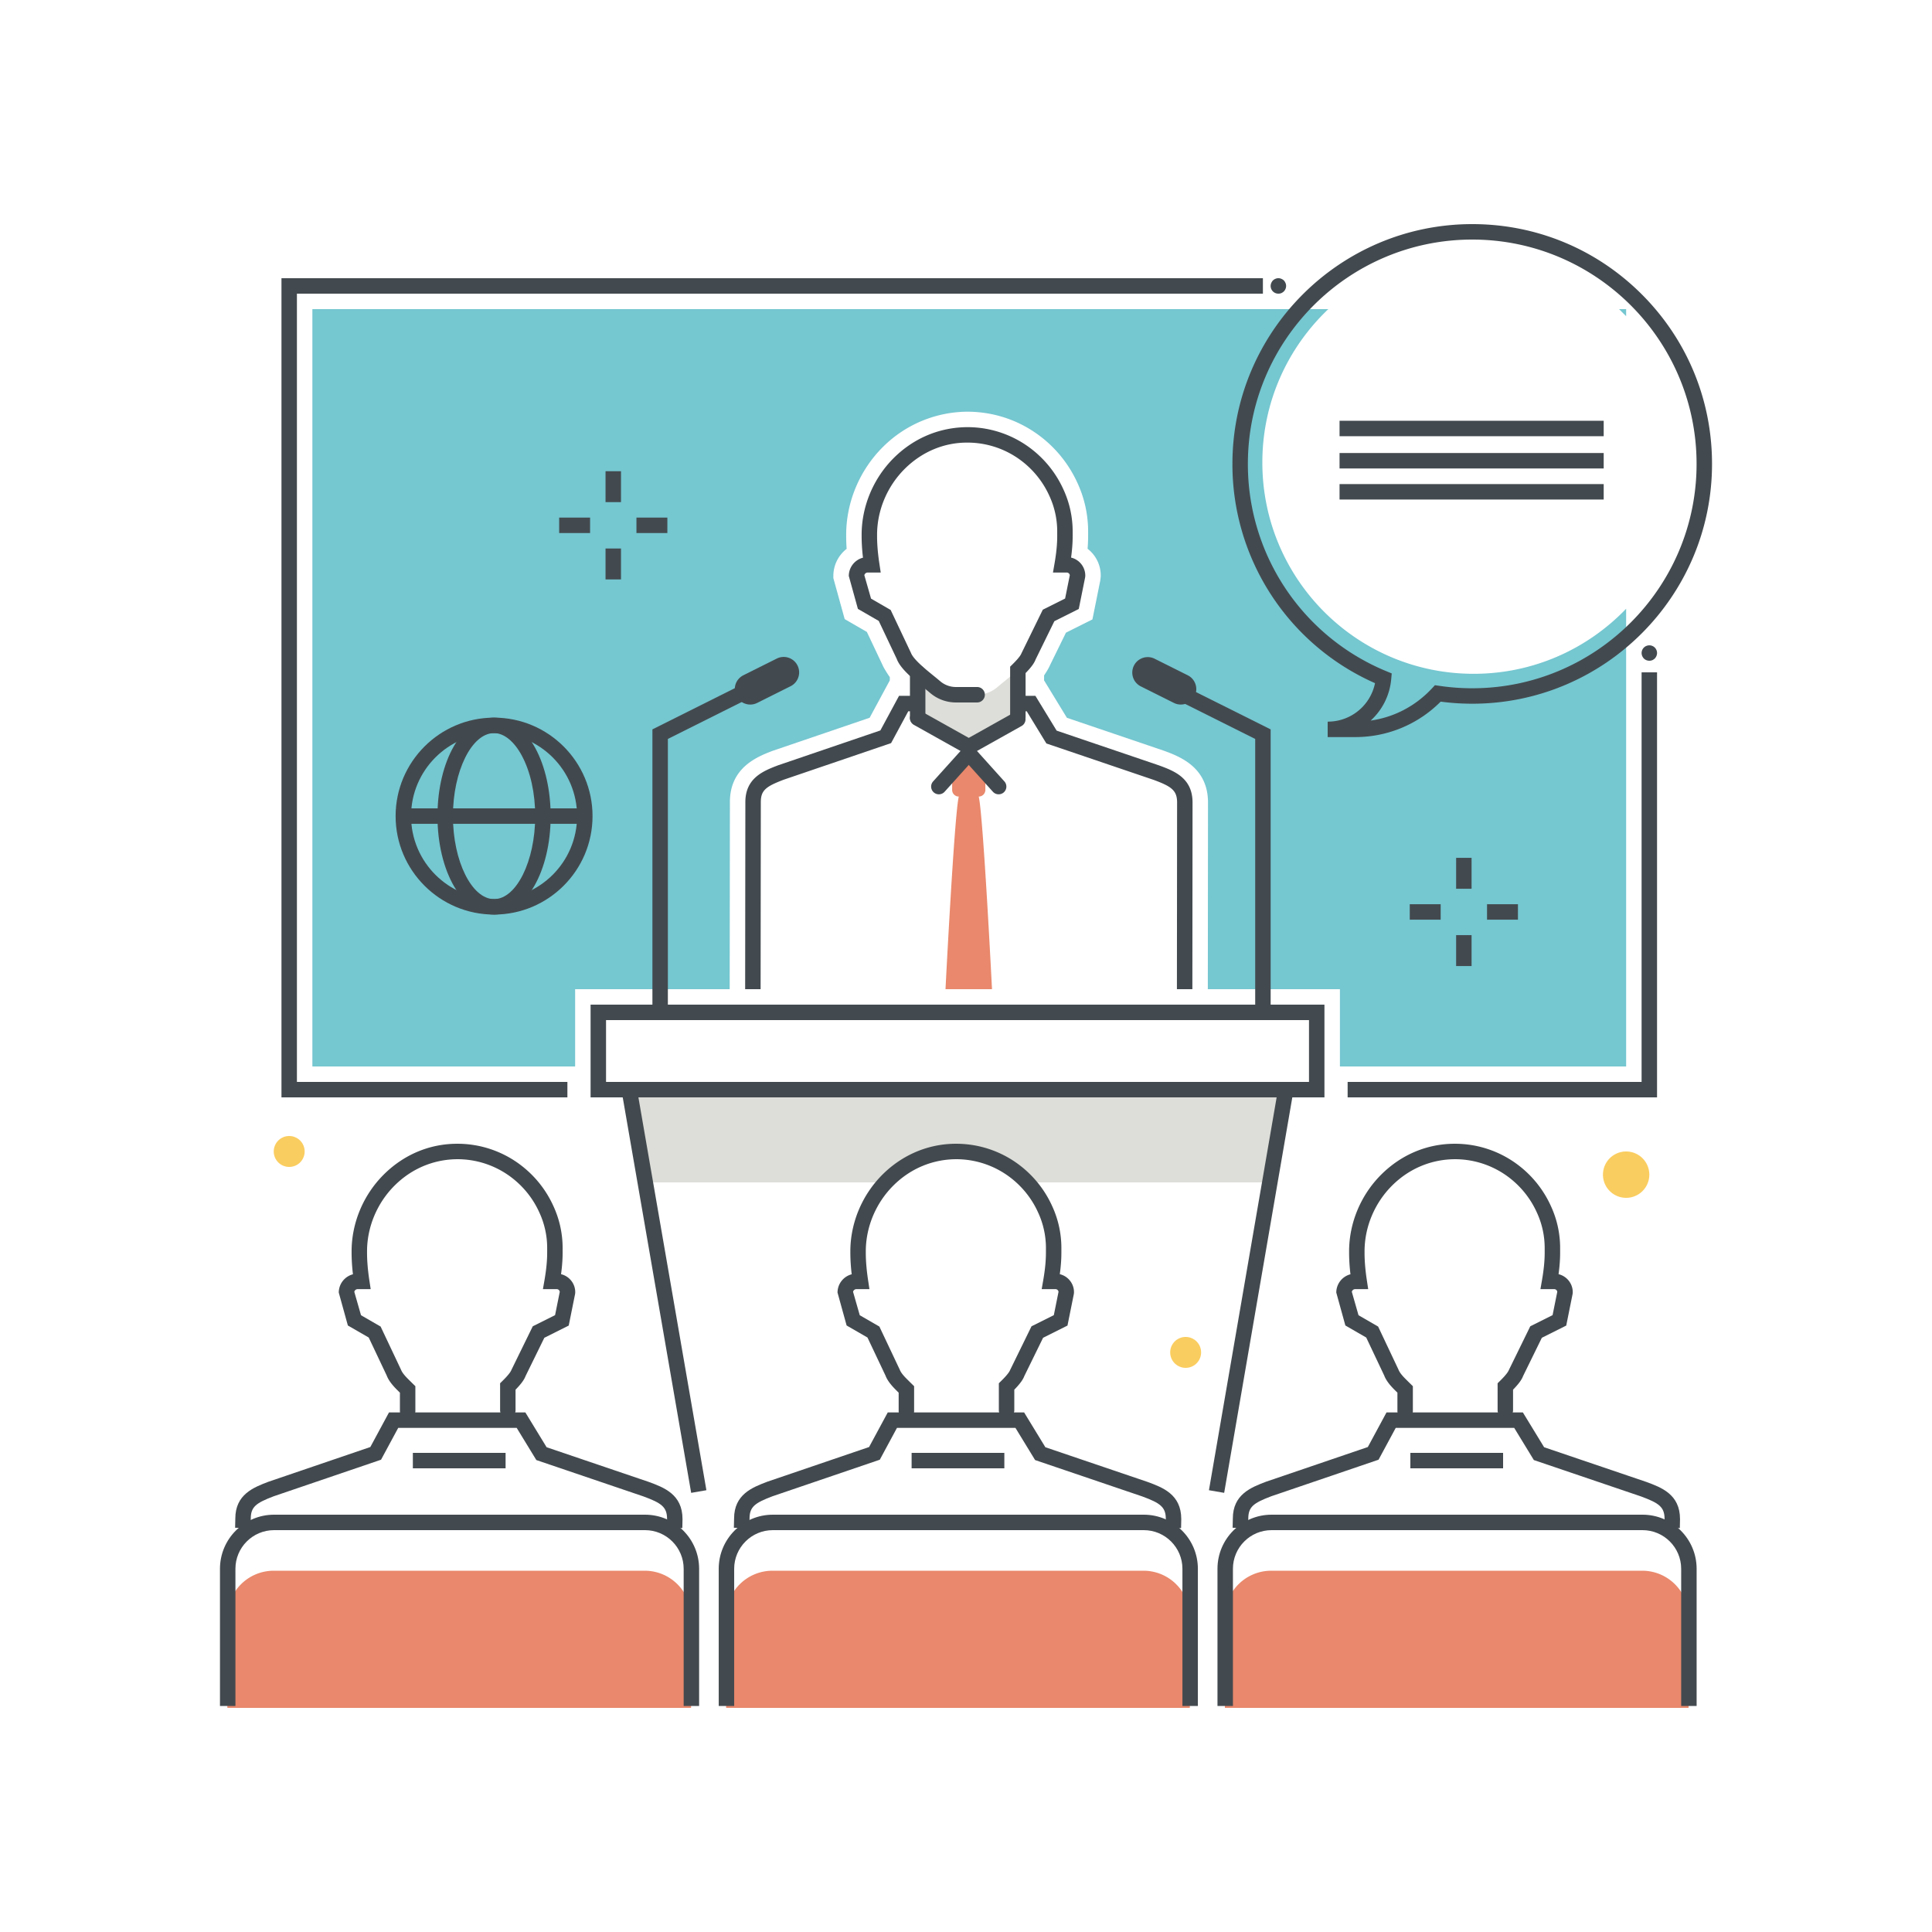 <?xml version="1.0" encoding="utf-8"?><svg xmlns="http://www.w3.org/2000/svg" width="250" height="250" viewBox="0 0 250 250"><g fill="none" fill-rule="evenodd"><path fill="#75C7D0" d="M190.693 87.19c-15.103 0-27.347-12.244-27.347-27.348 0-7.814 3.283-14.858 8.539-19.842H40.422v98h33.999v-10.002h20.001l.027-24.21c0-4.519 3.62-5.9 5.564-6.643l12.518-4.267 2.61-4.838v-.415s-.749-1.087-.941-1.571l-2.03-4.286-2.868-1.656-1.467-5.308v-.271c0-1.407.66-2.689 1.719-3.513a22.748 22.748 0 0 1-.059-1.611v-.206c0-4.222 1.737-8.37 4.765-11.377a15.605 15.605 0 0 1 10.972-4.553c3.537.024 6.848 1.185 9.602 3.356a15.788 15.788 0 0 1 4.602 5.895 14.893 14.893 0 0 1 1.366 6.325v.562c0 .504-.023 1.038-.068 1.599a4.366 4.366 0 0 1 1.699 3.599l-.058.508-1.015 5.037-3.426 1.714-2.096 4.275c-.181.447-.732 1.251-.732 1.251l-.003.646 2.956 4.843 12.521 4.25c2.035.748 5.735 2.108 5.735 6.711l-.022 24.154h17.091V138h37.038V78.77c-4.977 5.186-11.973 8.42-19.729 8.42"/><path fill="#DDDED9" d="M81.422 141l2 12h31.501a4.323 4.323 0 0 1 1.026-.785c.723-1.052 1.87-1.816 3.456-1.94.72-.477 1.617-.772 2.707-.772.095 0 .184.009.277.014a5.023 5.023 0 0 1 1.973-.389c.61 0 1.162.09 1.657.253 1.361.007 2.432.462 3.213 1.174a4.38 4.38 0 0 1 2.407 1.583 5.05 5.05 0 0 1 1.134.83c.009.009.016.022.026.032h31.622l1.962-12H81.422"/><path fill="#434A4F" d="M214.422 142h-40.039v-2h38.039V87.001h2V142M73.422 142h-37V36.001H163.42v2H38.422V140h35v2"/><path fill="#434A4F" d="M78.422 140h90.961v-8H78.422v8zm-2 2h94.961v-12H76.422v12z"/><path fill="#434A4F" d="M89.437 193.175L80.234 140h87.336l-9.163 53.174-1.971-.34 8.76-50.834H82.61l8.798 50.833-1.971.342"/><path fill="#E9886C" d="M128.365 128.001s-1.146-22.635-1.719-24.927a.86.86 0 0 0 .86-.859v-2.15l-2.185-2.58-2.113 2.58v2.15a.86.86 0 0 0 .859.859c-.572 2.292-1.719 24.927-1.719 24.927h6.017"/><path fill="#DDDED9" d="M118.746 91.043v1.878l6.503 3.653 6.447-3.546.058-3.437v-2.897c.246-.244.498-.504.725-.767a2.644 2.644 0 0 0-.215.203c-.904.972-2.274 1.992-3.202 2.784a4.114 4.114 0 0 1-2.628.985h-2.79a4.112 4.112 0 0 1-2.627-.985c-.886-.756-2.175-1.719-3.077-2.651-.027-.028-.058-.056-.088-.084.271.288.581.58.91.87-.007.004-.016.007-.016.016v3.978"/><path fill="#434A4F" d="M118.746 93.866a1 1 0 0 1-1-1v-5.801a1 1 0 0 1 2 0v5.801a1 1 0 0 1-1 1"/><path fill="#434A4F" d="M131.711 93.759a1 1 0 0 1-1-1v-6.492l.298-.294c.246-.243.994-.982 1.162-1.427l2.766-5.651 2.887-1.444.608-3.015a.399.399 0 0 0-.395-.35h-1.784l.203-1.171c.23-1.318.346-2.497.346-3.506v-.584a10.926 10.926 0 0 0-1.01-4.651 11.775 11.775 0 0 0-3.435-4.404 11.534 11.534 0 0 0-7.128-2.497c-3.054-.027-5.928 1.184-8.151 3.391-2.277 2.262-3.584 5.375-3.584 8.539v.206c0 1.032.1 2.219.298 3.528l.173 1.149h-1.684a.448.448 0 0 0-.435.346l.867 3.031 2.538 1.465 2.629 5.559c.314.832 1.86 2.09 2.884 2.922.324.263.631.514.902.745.553.472 1.26.737 1.99.745h2.785a1 1 0 0 1 0 2h-2.797a5.134 5.134 0 0 1-3.277-1.225c-.259-.221-.555-.461-.864-.713-1.403-1.141-2.993-2.434-3.464-3.697l-2.329-4.916-2.699-1.558-1.176-4.257c0-1.138.781-2.097 1.835-2.37a23.74 23.74 0 0 1-.176-2.754v-.206c0-3.693 1.522-7.323 4.175-9.958 2.604-2.585 5.972-3.973 9.574-3.972a13.522 13.522 0 0 1 8.352 2.926 13.778 13.778 0 0 1 4.017 5.145 12.936 12.936 0 0 1 1.19 5.493v.572c0 .826-.068 1.745-.204 2.742a2.38 2.38 0 0 1 1.159.662 2.38 2.38 0 0 1 .677 1.739l-.019.17-.823 4.08-3.157 1.58-2.43 4.957c-.209.566-.725 1.176-1.294 1.759v5.661a1 1 0 0 1-1 1m-33.289 34.243l-2-.002.027-24.209c0-3.144 2.372-4.05 4.278-4.777l13.192-4.496 2.416-4.477h2.217v2h-1.024l-2.222 4.117-13.9 4.737c-2.283.872-2.957 1.361-2.957 2.897l-.027 24.21"/><path fill="#434A4F" d="M125.357 97.773l-7.095-3.972a1 1 0 0 1 .978-1.745l6.117 3.425 5.866-3.285a1 1 0 0 1 .977 1.745l-6.843 3.832"/><path fill="#434A4F" d="M154.292 128.002l-2-.002.023-24.157c0-1.561-.722-2.077-3.044-2.931l-13.87-4.708-2.542-4.163h-1.056v-2h2.178l2.749 4.502 13.207 4.484c1.964.722 4.378 1.61 4.378 4.817l-.023 24.158m-32.804-25.218a1 1 0 0 1-.743-1.669l4.612-5.123 4.611 5.123a1 1 0 0 1-1.487 1.338l-3.124-3.471-3.125 3.471a1 1 0 0 1-.744.331M86.422 131h-2V94.382l16.552-8.276.895 1.789-15.447 7.724V131"/><path fill="#434A4F" d="M97.089 91.168a1.999 1.999 0 0 1-.895-3.79l4.334-2.166a2 2 0 0 1 1.788 3.578l-4.334 2.166a1.985 1.985 0 0 1-.893.212M164.422 131h-2V95.619l-15.448-7.724.895-1.789 16.553 8.276V131"/><path fill="#434A4F" d="M152.792 91.168c-.301 0-.606-.068-.893-.212l-4.334-2.166a2.001 2.001 0 0 1 1.788-3.578l4.334 2.166a1.999 1.999 0 0 1-.895 3.79"/><path fill="#E9886C" d="M212.501 203.25h-48.002a6 6 0 0 0-6 6V221h60.002v-11.75a6 6 0 0 0-6-6"/><path fill="#434A4F" d="M181.825 183.592a1 1 0 0 1-1-1v-2.381a34.774 34.774 0 0 1-.514-.515c-.609-.626-.999-1.183-1.194-1.704l-2.328-4.917-2.699-1.557-1.176-4.258a2.45 2.45 0 0 1 1.835-2.369 23.74 23.74 0 0 1-.176-2.754v-.206c0-3.694 1.521-7.323 4.175-9.958 2.603-2.585 5.964-3.993 9.574-3.972a13.514 13.514 0 0 1 8.352 2.926 13.78 13.78 0 0 1 4.016 5.144 12.925 12.925 0 0 1 1.191 5.493v.573c0 .826-.069 1.745-.204 2.742.437.105.836.33 1.158.661.456.469.696 1.087.677 1.739l-.019.169-.822 4.081-3.157 1.58-2.431 4.958c-.209.565-.725 1.174-1.294 1.758v2.66a1 1 0 1 1-2 0v-3.491l.298-.294c.246-.243.995-.982 1.163-1.426l2.766-5.652 2.887-1.444.607-3.016a.393.393 0 0 0-.109-.227.393.393 0 0 0-.286-.121h-1.784l.204-1.172c.229-1.318.346-2.497.346-3.505v-.585a10.938 10.938 0 0 0-1.011-4.652 11.77 11.77 0 0 0-3.434-4.403 11.54 11.54 0 0 0-7.128-2.496c-3.05.004-5.929 1.184-8.151 3.391-2.278 2.261-3.584 5.374-3.584 8.539v.206c0 1.031.1 2.219.297 3.527l.174 1.15h-1.684a.448.448 0 0 0-.435.345l.866 3.031 2.538 1.465 2.629 5.56c.086.22.255.54.788 1.088.214.222.779.775.779.775l.3.294v3.22a1 1 0 0 1-1 1"/><path fill="#434A4F" d="M161.5 197.736l-1.999-.044.027-1.195c0-3.125 2.372-4.029 4.278-4.757l13.191-4.495 2.416-4.477h17.646l2.749 4.503 13.208 4.483c1.964.722 4.378 1.609 4.378 4.817l-.024 1.163-2-.041.024-1.142c0-1.542-.723-2.058-3.045-2.911l-13.87-4.709-2.542-4.163h-15.33l-2.222 4.118-13.9 4.735c-2.284.872-2.957 1.362-2.957 2.899l-.028 1.216"/><path fill="#434A4F" d="M182.5 190h12v-2h-12zM219.543 220.75h-2V203c0-2.757-2.243-5-5-5h-48.002c-2.757 0-5 2.243-5 5v17.75h-2V203c0-3.859 3.14-7 7-7h48.002c3.86 0 7 3.141 7 7v17.75"/><path fill="#E9886C" d="M147.963 203.25H99.96a6 6 0 0 0-6 6V221h60.003v-11.75a6 6 0 0 0-6-6"/><path fill="#434A4F" d="M117.286 183.592a1 1 0 0 1-1-1v-2.381a34.93 34.93 0 0 1-.515-.516c-.608-.626-.999-1.183-1.192-1.704l-2.329-4.916-2.698-1.557-1.177-4.258a2.45 2.45 0 0 1 1.835-2.369 23.963 23.963 0 0 1-.176-2.754v-.206c0-3.694 1.522-7.323 4.175-9.958 2.581-2.564 5.946-3.972 9.483-3.972h.091a13.512 13.512 0 0 1 8.352 2.926 13.78 13.78 0 0 1 4.017 5.144 12.948 12.948 0 0 1 1.191 5.493l-.001.572c0 .826-.068 1.746-.204 2.743.437.105.837.33 1.159.661.455.469.695 1.087.677 1.739l-.019.169-.823 4.081-3.157 1.58-2.43 4.958c-.209.565-.726 1.175-1.295 1.758v2.66a1 1 0 1 1-2 0v-3.491l.298-.294c.246-.243.996-.982 1.163-1.426l2.766-5.652 2.888-1.444.607-3.016a.395.395 0 0 0-.395-.348h-1.784l.203-1.172c.23-1.318.346-2.497.346-3.505v-.487l.001-.103c.01-1.593-.34-3.2-1.011-4.647a11.759 11.759 0 0 0-3.435-4.403 11.54 11.54 0 0 0-7.128-2.496c-3.052.004-5.928 1.184-8.151 3.391-2.277 2.261-3.584 5.374-3.584 8.539v.206c0 1.031.101 2.219.298 3.527l.173 1.15h-1.683a.448.448 0 0 0-.436.345l.867 3.031 2.538 1.465 2.629 5.56c.086.221.254.539.787 1.088.215.222.779.775.779.775l.3.294v3.22a1 1 0 0 1-1 1"/><path fill="#434A4F" d="M96.961 197.736l-1.999-.044.028-1.195c-.002-3.125 2.371-4.029 4.277-4.757l13.191-4.495 2.417-4.477h17.646l2.749 4.503 13.207 4.483c1.964.723 4.378 1.61 4.378 4.817l-.023 1.163-2-.041.023-1.142c0-1.541-.722-2.058-3.044-2.911l-13.87-4.709-2.542-4.163h-15.331l-2.222 4.118-13.899 4.735c-2.285.872-2.958 1.362-2.958 2.899l-.028 1.216"/><path fill="#434A4F" d="M117.962 190h12v-2h-12zM155.005 220.75h-2V203c0-2.757-2.244-5-5-5h-48.003c-2.757 0-5 2.243-5 5v17.75h-2V203c0-3.859 3.14-7 7-7h48.003c3.86 0 7 3.141 7 7v17.75"/><path fill="#E9886C" d="M83.424 203.25H35.422a6.001 6.001 0 0 0-6.001 6V221h60.003v-11.75a6 6 0 0 0-6-6"/><path fill="#434A4F" d="M52.748 183.592a1 1 0 0 1-1-1v-2.381a41.348 41.348 0 0 1-.515-.515c-.609-.627-.999-1.184-1.193-1.704l-2.328-4.917-2.699-1.557-1.177-4.258a2.45 2.45 0 0 1 1.836-2.369 23.74 23.74 0 0 1-.176-2.754v-.206c0-3.694 1.521-7.323 4.175-9.958 2.603-2.585 5.964-3.993 9.573-3.972a13.512 13.512 0 0 1 8.352 2.926 13.78 13.78 0 0 1 4.016 5.141 12.964 12.964 0 0 1 1.192 5.496l-.001.573c0 .827-.068 1.746-.203 2.742.437.105.836.33 1.158.661.456.469.696 1.087.677 1.739l-.019.169-.823 4.081-3.156 1.58-2.431 4.958c-.209.565-.725 1.175-1.294 1.758v2.66a1 1 0 1 1-2 0v-3.491l.297-.294c.247-.243.996-.982 1.164-1.426l2.766-5.652 2.887-1.444.607-3.016a.393.393 0 0 0-.109-.227.393.393 0 0 0-.286-.121h-1.784l.204-1.172c.229-1.316.345-2.495.345-3.505l.001-.59c.01-1.592-.339-3.2-1.011-4.647a11.745 11.745 0 0 0-3.435-4.403 11.538 11.538 0 0 0-7.127-2.496c-3.055.004-5.929 1.184-8.151 3.391-2.278 2.261-3.584 5.374-3.584 8.539v.206c0 1.031.1 2.219.297 3.527l.174 1.15h-1.684a.448.448 0 0 0-.436.345l.867 3.031 2.538 1.465 2.629 5.56c.086.22.254.539.787 1.089.215.221.779.774.779.774l.301.294v3.22a1 1 0 0 1-1 1"/><path fill="#434A4F" d="M32.422 197.736l-1.999-.044.027-1.195c0-3.125 2.372-4.029 4.279-4.757l13.191-4.495 2.416-4.477h17.646l2.749 4.503 13.207 4.483c1.964.722 4.379 1.61 4.379 4.817l-.024 1.163-2-.041.024-1.142c0-1.542-.724-2.058-3.045-2.911l-13.87-4.709-2.542-4.163H51.529l-2.222 4.118-13.899 4.735c-2.284.872-2.958 1.362-2.958 2.899l-.028 1.216"/><path fill="#434A4F" d="M53.423 190h12v-2h-12zM90.466 220.75h-2V203c0-2.757-2.243-5-5-5H35.464c-2.757 0-5 2.243-5 5v17.75h-2V203c0-3.859 3.14-7 7-7h48.002c3.86 0 7 3.141 7 7v17.75"/><path fill="#75C7D0" d="M210.422 40.914V40h-.919c.313.298.619.602.919.914"/><path fill="#434A4F" d="M190.506 31c-16.008 0-29.031 13.023-29.031 29.03a28.956 28.956 0 0 0 17.934 26.83l.681.281-.067.734a8.223 8.223 0 0 1-2.658 5.367c3.04-.432 5.813-1.883 7.957-4.192l.358-.386.521.077c1.428.212 2.876.32 4.305.32 16.007 0 29.03-13.023 29.03-29.031S206.513 30.999 190.506 31zM175.43 95.378h-3.629v-1.999a6.222 6.222 0 0 0 6.126-4.979 30.944 30.944 0 0 1-18.452-28.37c0-17.11 13.92-31.03 31.031-31.03 8.288-.001 16.081 3.227 21.942 9.088 5.86 5.861 9.088 13.653 9.088 21.942 0 17.11-13.92 31.031-31.03 31.031a31.32 31.32 0 0 1-4.084-.27 15.55 15.55 0 0 1-10.992 4.587z"/><path fill="#434A4F" d="M173.337 56.445v-2l34.181-.001v2l-34.181.001M173.337 60.617h34.181v-2h-34.181zM173.337 64.641h34.181v-2h-34.181z"/><path fill="#42494E" d="M63.933 94.862c-5.923 0-10.741 4.818-10.741 10.741s4.818 10.741 10.741 10.741 10.741-4.818 10.741-10.741-4.818-10.741-10.741-10.741zm0 23.482c-7.026 0-12.741-5.715-12.741-12.741 0-7.025 5.715-12.741 12.741-12.741 7.025 0 12.741 5.716 12.741 12.741 0 7.026-5.716 12.741-12.741 12.741z"/><path fill="#42494E" d="M63.932 94.862c-2.885 0-5.322 4.919-5.322 10.741s2.437 10.741 5.322 10.741c2.885 0 5.322-4.919 5.322-10.741 0-2.973-.615-5.753-1.732-7.828-.997-1.852-2.305-2.913-3.59-2.913zm0 23.482c-4.106 0-7.322-5.596-7.322-12.741 0-7.144 3.216-12.741 7.322-12.741 2.074 0 3.974 1.408 5.351 3.965 1.271 2.361 1.971 5.477 1.971 8.776 0 7.145-3.217 12.741-7.322 12.741z"/><path fill="#42494E" d="M52.192 106.603h23.482v-2H52.192z"/><path fill="#434A4F" d="M78.356 64.976h2v-4h-2zM78.356 74.976h2v-4h-2zM82.356 68.976h4v-2h-4zM72.356 68.976h4v-2h-4zM188.422 115.006h2v-4h-2zM188.422 125.006h2v-4h-2zM192.422 119.006h4v-2h-4zM182.422 119.006h4v-2h-4z"/><path fill="#FACD60" d="M213.422 152a3 3 0 1 1-6 0 3 3 0 0 1 6 0m-174-3a2 2 0 1 1-4 0 2 2 0 0 1 4 0m116 26a2 2 0 1 1-4 0 2 2 0 0 1 4 0"/><path fill="#434A4F" d="M165.422 37.998a.99.99 0 0 1-.92-1.38c.05-.12.12-.23.21-.33l.15-.12c.06-.03.12-.07.18-.09.06-.03.12-.04.18-.06.2-.04.4-.02.58.06.12.05.23.12.33.21.09.1.16.21.21.33.05.12.08.25.08.38 0 .07-.01.13-.02.2-.01.06-.03.12-.06.18-.02.07-.05.12-.09.18l-.12.15c-.1.09-.21.17-.33.22-.12.05-.25.07-.38.07m48 47.5c-.26 0-.52-.1-.71-.29-.18-.19-.29-.45-.29-.71 0-.26.11-.52.29-.7.28-.28.72-.37 1.09-.22.12.05.23.12.33.22.18.18.29.44.29.7 0 .26-.11.52-.29.71-.1.09-.21.17-.33.22-.12.05-.25.07-.38.07"/></g></svg>